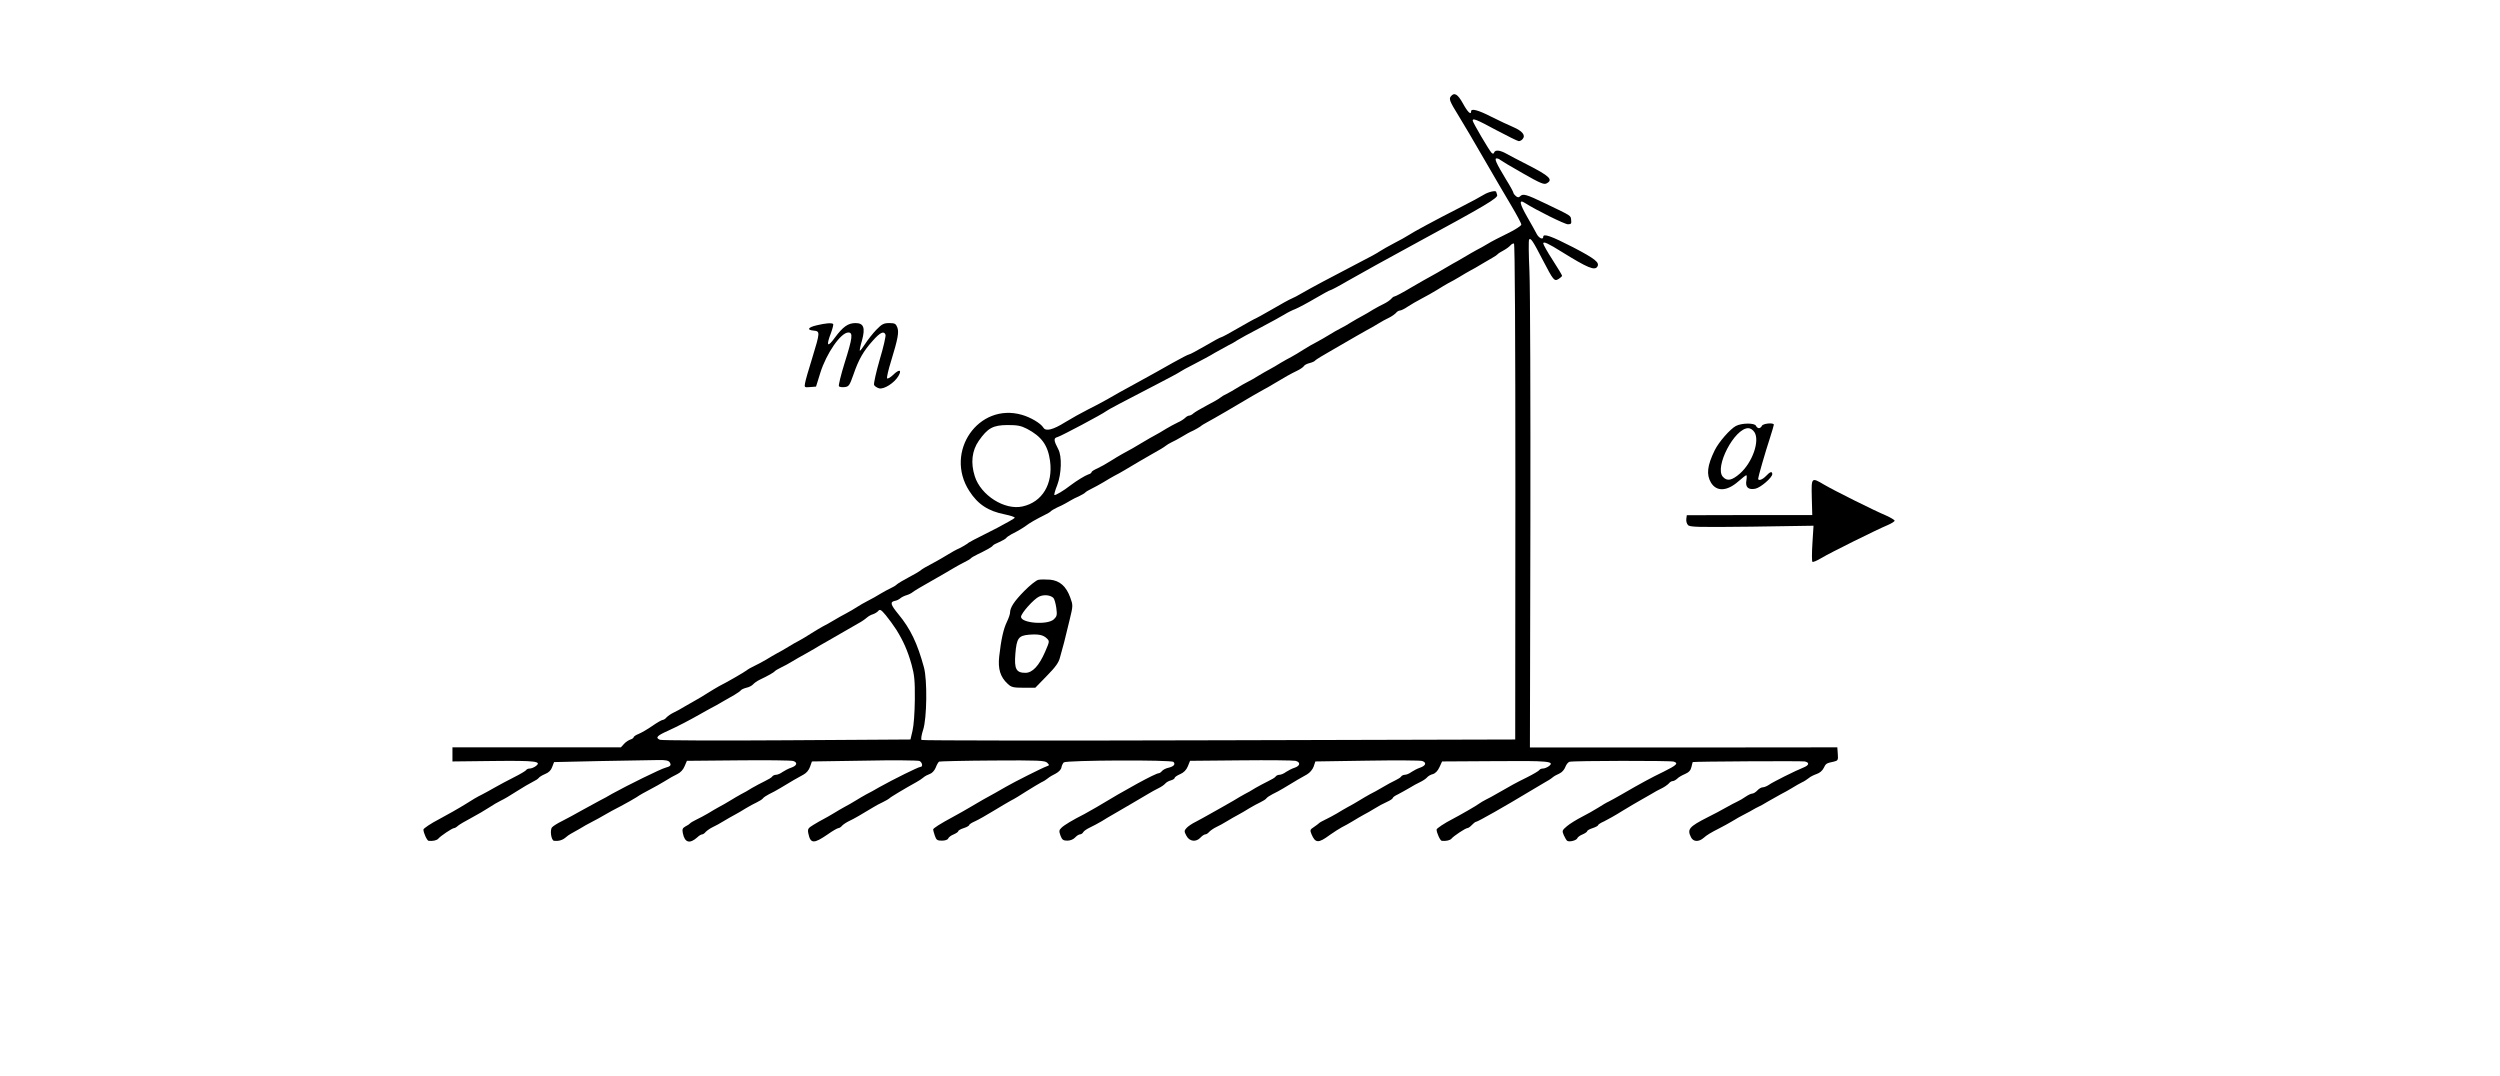 <?xml version="1.0" standalone="no"?>
<!DOCTYPE svg PUBLIC "-//W3C//DTD SVG 20010904//EN"
 "http://www.w3.org/TR/2001/REC-SVG-20010904/DTD/svg10.dtd">
<svg version="1.0" xmlns="http://www.w3.org/2000/svg"
 width="1594pt" height="686pt" viewBox="0 0 1594 686"
 preserveAspectRatio="xMidYMid meet">
<g transform="translate(0,686) scale(0.1,-0.1)"
fill="#000000" stroke="none">
<path d="M9251 6246 c-14 -17 -8 -32 50 -126 26 -41 97 -163 159 -270 62 -107
141 -243 176 -301 35 -59 64 -113 64 -121 0 -7 -39 -33 -87 -56 -49 -24 -106
-53 -128 -67 -22 -13 -53 -31 -70 -39 -16 -9 -52 -29 -80 -46 -27 -16 -59 -35
-70 -40 -11 -6 -38 -22 -60 -35 -22 -13 -56 -33 -75 -43 -19 -10 -79 -44 -132
-75 -53 -32 -101 -57 -106 -57 -5 0 -15 -7 -22 -16 -8 -8 -27 -22 -44 -30 -17
-8 -49 -25 -71 -38 -22 -14 -53 -32 -70 -41 -16 -8 -48 -27 -70 -40 -22 -14
-53 -32 -70 -40 -16 -8 -48 -26 -70 -40 -22 -14 -58 -34 -80 -46 -22 -11 -60
-33 -85 -49 -25 -16 -58 -36 -75 -45 -16 -8 -48 -26 -70 -39 -22 -14 -53 -32
-70 -41 -16 -8 -48 -27 -70 -40 -22 -14 -53 -32 -70 -40 -16 -8 -48 -26 -70
-40 -22 -14 -51 -30 -65 -37 -14 -6 -32 -17 -40 -24 -8 -7 -46 -29 -85 -49
-38 -20 -77 -43 -86 -51 -8 -8 -21 -14 -27 -14 -6 0 -17 -6 -25 -14 -8 -8 -29
-22 -48 -30 -19 -9 -52 -27 -74 -40 -22 -14 -53 -32 -70 -41 -16 -8 -48 -27
-70 -40 -49 -30 -100 -59 -140 -80 -16 -9 -50 -29 -75 -45 -25 -16 -62 -37
-82 -46 -21 -9 -38 -20 -38 -24 0 -5 -9 -12 -21 -15 -20 -7 -73 -39 -114 -70
-43 -34 -98 -66 -102 -61 -3 2 5 31 18 63 27 71 31 183 7 228 -30 57 -31 72
-6 78 23 6 290 148 312 166 11 9 108 60 336 178 68 35 129 68 135 73 5 4 46
27 90 49 44 23 103 54 130 71 28 16 66 37 85 47 19 9 46 24 60 34 14 9 79 45
145 79 66 35 136 73 155 85 19 12 51 28 70 35 19 8 76 38 125 67 50 29 93 53
98 53 4 0 54 26 110 59 109 62 227 127 427 236 454 246 533 293 526 312 -3 8
-6 17 -6 19 0 12 -50 1 -80 -18 -19 -12 -84 -47 -145 -78 -165 -84 -307 -161
-335 -180 -14 -9 -54 -32 -90 -50 -36 -19 -77 -42 -92 -52 -14 -10 -68 -40
-120 -66 -204 -106 -325 -171 -373 -199 -27 -16 -59 -33 -70 -37 -11 -4 -66
-34 -122 -67 -56 -32 -104 -59 -106 -59 -3 0 -52 -27 -109 -60 -56 -33 -107
-60 -111 -60 -5 0 -51 -25 -102 -55 -52 -30 -98 -55 -104 -55 -5 0 -51 -24
-103 -53 -51 -30 -154 -86 -228 -127 -74 -40 -160 -88 -190 -106 -30 -17 -86
-47 -125 -66 -38 -19 -104 -56 -145 -81 -75 -47 -122 -59 -137 -34 -17 28 -81
66 -137 82 -277 80 -496 -236 -336 -485 55 -86 121 -129 228 -150 34 -7 62
-16 62 -21 0 -4 -51 -33 -112 -65 -159 -80 -182 -92 -194 -103 -7 -5 -27 -17
-45 -26 -19 -8 -52 -26 -74 -40 -22 -13 -53 -32 -70 -41 -75 -40 -96 -52 -108
-63 -8 -6 -40 -25 -73 -42 -32 -17 -66 -37 -74 -44 -8 -8 -26 -19 -40 -25 -14
-6 -43 -22 -65 -35 -22 -14 -58 -34 -80 -45 -22 -11 -53 -29 -70 -40 -16 -11
-48 -29 -70 -41 -22 -11 -58 -32 -80 -45 -22 -13 -53 -31 -70 -39 -16 -9 -50
-29 -75 -45 -25 -16 -58 -36 -75 -45 -16 -8 -48 -26 -70 -40 -22 -13 -53 -32
-70 -40 -16 -9 -48 -27 -70 -41 -22 -13 -56 -31 -75 -40 -19 -9 -41 -21 -49
-28 -14 -11 -122 -74 -176 -101 -16 -9 -50 -29 -75 -45 -25 -16 -58 -36 -75
-45 -16 -9 -48 -27 -70 -40 -22 -14 -54 -31 -71 -39 -17 -8 -36 -22 -44 -30
-7 -9 -18 -16 -24 -16 -6 0 -36 -17 -66 -38 -30 -21 -70 -44 -87 -51 -18 -7
-33 -17 -33 -22 0 -4 -9 -11 -20 -14 -12 -4 -30 -16 -41 -28 l-20 -22 -537 0
-537 0 0 -45 0 -45 260 3 c271 3 312 -2 271 -33 -11 -8 -28 -15 -37 -15 -10 0
-21 -4 -24 -10 -3 -5 -38 -26 -78 -46 -40 -20 -94 -49 -122 -65 -27 -16 -63
-35 -80 -44 -16 -8 -39 -20 -50 -27 -11 -7 -36 -22 -55 -34 -38 -24 -130 -76
-170 -97 -49 -25 -100 -59 -100 -66 0 -21 23 -71 33 -72 27 -3 53 3 62 14 14
17 89 67 100 67 5 0 16 6 24 14 9 8 48 31 86 51 39 21 89 50 113 66 24 16 58
36 75 44 18 8 64 35 102 60 39 25 84 51 102 60 17 8 34 19 38 25 4 6 22 17 41
25 23 9 38 24 45 45 6 16 12 31 12 31 2 1 552 12 665 13 45 1 65 -3 72 -14 12
-19 6 -26 -27 -35 -27 -6 -244 -113 -338 -165 -27 -16 -63 -36 -80 -44 -16 -9
-66 -36 -110 -60 -44 -25 -103 -57 -131 -71 -29 -14 -57 -32 -64 -40 -15 -18
-5 -84 13 -86 29 -3 53 4 72 20 11 10 27 21 35 25 8 4 33 18 55 31 22 14 58
34 80 45 22 11 58 31 80 44 22 13 69 39 105 57 36 19 80 44 99 56 18 13 56 34
85 49 28 14 71 39 96 54 25 16 60 36 78 44 21 10 38 28 47 50 l15 35 327 3
c181 2 338 0 351 -4 30 -10 24 -30 -14 -43 -16 -5 -40 -18 -54 -27 -13 -10
-32 -18 -42 -18 -9 0 -20 -5 -24 -11 -3 -6 -25 -19 -48 -30 -22 -11 -59 -30
-81 -43 -22 -14 -53 -32 -70 -40 -16 -9 -48 -27 -70 -41 -22 -13 -53 -32 -70
-40 -16 -9 -48 -27 -70 -41 -22 -13 -56 -31 -75 -40 -19 -9 -37 -20 -40 -24
-3 -4 -16 -13 -29 -19 -19 -11 -22 -18 -17 -43 12 -61 44 -70 92 -27 11 11 25
19 31 19 6 0 16 7 23 16 8 8 27 22 44 30 17 8 49 25 71 39 22 13 54 32 70 40
17 9 48 27 70 41 22 13 54 31 72 39 17 8 34 19 38 25 4 6 21 17 38 26 18 8 50
26 72 39 67 41 116 69 148 86 19 10 35 29 42 50 l12 34 334 5 c184 4 342 2
352 -2 19 -10 23 -38 5 -38 -12 0 -170 -78 -263 -130 -27 -16 -63 -36 -80 -44
-16 -9 -48 -27 -70 -41 -22 -13 -53 -32 -70 -40 -16 -9 -48 -27 -70 -41 -22
-13 -51 -30 -65 -37 -14 -7 -42 -23 -63 -36 -35 -21 -38 -27 -33 -54 14 -68
35 -68 125 -6 31 22 61 39 67 39 6 0 17 7 24 16 8 8 27 21 44 29 29 13 82 44
151 86 17 11 46 26 65 35 19 9 37 20 40 23 5 7 97 62 171 103 17 9 38 23 47
31 9 8 28 18 40 22 14 4 30 21 38 40 7 19 17 36 22 39 4 2 158 6 341 7 294 2
334 0 348 -14 15 -15 15 -17 -3 -23 -27 -9 -211 -102 -259 -130 -22 -13 -53
-31 -70 -40 -16 -9 -51 -28 -76 -42 -25 -15 -65 -38 -89 -52 -23 -14 -68 -39
-99 -56 -89 -48 -131 -75 -131 -83 0 -5 5 -22 11 -40 9 -27 16 -31 45 -31 21
0 37 6 40 14 3 8 19 20 35 26 16 7 29 16 29 20 0 5 16 14 35 20 19 6 35 15 35
20 0 4 17 15 38 24 20 9 73 39 117 66 44 27 94 56 110 65 17 8 62 35 100 60
39 24 81 50 95 57 14 6 33 18 42 26 9 8 32 21 50 30 19 10 34 26 36 39 2 12 9
26 15 32 18 14 685 17 699 3 15 -15 2 -29 -31 -37 -16 -3 -35 -13 -42 -21 -6
-8 -15 -14 -20 -14 -21 0 -210 -103 -398 -217 -20 -12 -54 -31 -76 -43 -77
-39 -130 -71 -147 -88 -16 -15 -16 -22 -6 -50 10 -27 18 -32 44 -32 18 0 38 8
49 20 10 11 24 20 31 20 7 0 17 6 21 14 4 8 24 21 43 30 19 9 53 27 75 40 22
14 54 33 72 43 55 32 184 107 222 130 20 12 50 29 67 37 17 8 36 21 43 29 6 8
23 18 36 21 14 4 25 11 25 16 0 5 16 16 35 24 23 10 39 26 49 50 l14 35 324 3
c178 2 334 0 348 -3 34 -8 31 -32 -5 -44 -17 -5 -41 -18 -55 -27 -13 -10 -32
-18 -42 -18 -9 0 -20 -5 -24 -11 -3 -6 -25 -19 -48 -30 -22 -11 -59 -30 -81
-43 -22 -14 -53 -32 -70 -40 -16 -9 -48 -27 -70 -41 -22 -13 -53 -31 -70 -40
-16 -9 -52 -29 -80 -45 -27 -16 -69 -38 -91 -50 -23 -11 -49 -29 -58 -39 -16
-18 -16 -22 -1 -50 19 -37 62 -42 90 -11 10 11 24 20 30 20 7 0 18 7 25 16 8
8 27 22 44 30 17 8 49 25 71 39 22 13 54 32 70 40 17 9 48 27 70 41 22 13 54
31 72 39 17 8 34 19 38 25 4 6 21 17 38 26 18 8 50 26 72 39 71 43 116 70 148
87 19 11 36 31 43 50 l11 33 329 5 c181 3 339 2 352 -2 30 -10 24 -30 -14 -43
-16 -5 -40 -18 -54 -27 -13 -10 -32 -18 -42 -18 -9 0 -20 -5 -24 -11 -3 -6
-21 -17 -38 -25 -17 -8 -53 -27 -81 -44 -27 -16 -63 -36 -80 -44 -16 -9 -48
-27 -70 -41 -22 -13 -53 -32 -70 -40 -16 -9 -48 -27 -70 -41 -22 -13 -56 -31
-75 -40 -19 -9 -37 -19 -40 -23 -3 -3 -17 -14 -32 -24 -25 -16 -26 -20 -16
-45 25 -59 44 -60 118 -5 25 18 59 39 75 48 17 8 48 26 70 39 22 14 54 32 70
41 17 8 48 27 70 40 22 14 57 33 78 42 20 9 37 20 37 24 0 5 15 16 33 24 17 9
50 27 72 40 22 14 54 31 71 39 17 8 36 21 43 29 6 8 23 18 36 21 16 4 32 20
43 44 l17 37 335 2 c343 3 386 -1 346 -32 -11 -8 -28 -15 -37 -15 -10 0 -21
-4 -24 -10 -3 -5 -38 -26 -78 -46 -69 -34 -104 -53 -192 -104 -22 -13 -53 -30
-70 -38 -16 -8 -36 -20 -44 -26 -13 -11 -123 -74 -171 -99 -49 -25 -100 -59
-100 -66 0 -21 23 -71 33 -72 27 -3 53 3 62 14 15 18 90 67 101 67 6 0 19 9
29 20 10 11 22 20 26 20 11 0 190 102 344 195 37 22 80 47 96 57 17 9 38 22
47 30 9 8 30 20 45 26 16 7 32 25 38 42 6 16 18 31 27 33 27 7 644 8 664 1 32
-10 19 -23 -64 -64 -79 -38 -147 -75 -273 -148 -31 -18 -66 -37 -78 -43 -12
-5 -42 -23 -67 -39 -25 -16 -72 -42 -105 -59 -33 -17 -75 -43 -93 -58 -32 -27
-33 -30 -21 -58 8 -17 17 -33 22 -36 13 -9 58 2 64 16 2 7 18 19 34 25 16 7
29 16 29 20 0 5 16 14 35 20 19 6 35 15 35 19 0 4 17 15 38 24 20 10 73 39
117 67 44 27 94 56 110 65 17 9 48 27 70 40 22 14 54 31 71 39 17 8 36 22 44
30 7 9 18 16 26 16 7 0 19 7 28 15 8 9 31 22 50 30 25 11 36 23 41 45 4 16 7
30 8 31 8 4 697 8 715 4 30 -7 28 -23 -5 -37 -55 -22 -201 -95 -224 -112 -13
-9 -31 -16 -40 -16 -9 0 -24 -9 -34 -20 -10 -11 -25 -20 -33 -20 -7 0 -26 -9
-42 -20 -15 -11 -38 -24 -51 -30 -13 -6 -46 -23 -74 -39 -27 -16 -79 -43 -115
-61 -122 -62 -134 -77 -107 -130 15 -28 49 -29 80 -2 19 17 43 32 102 62 22
11 58 31 80 44 22 14 58 34 80 45 22 11 47 25 55 30 8 5 22 12 30 16 8 3 38
19 65 36 28 16 64 36 80 45 17 8 48 26 70 39 22 14 51 30 65 37 14 6 33 19 43
27 10 9 33 20 50 26 19 6 37 21 45 38 14 29 17 31 65 41 26 6 28 10 25 49 l-3
42 -980 -1 -980 0 3 1420 c1 782 -1 1509 -6 1616 -5 107 -6 199 -2 203 10 12
24 -9 86 -129 70 -134 74 -140 103 -122 11 7 21 16 21 20 0 4 -27 49 -60 100
-33 51 -60 99 -60 106 0 15 32 0 120 -55 163 -101 208 -120 225 -93 16 26 -14
50 -154 123 -140 72 -191 90 -191 67 0 -21 -27 -9 -41 17 -8 15 -35 65 -62
111 -49 86 -53 113 -14 88 72 -46 254 -136 274 -136 20 0 24 4 21 26 -3 31 5
25 -159 104 -131 63 -148 67 -167 48 -8 -8 -15 -8 -27 2 -8 7 -15 16 -15 20 0
5 -21 44 -48 87 -62 103 -76 133 -59 133 7 0 17 -4 22 -9 6 -5 70 -44 143 -85
110 -63 136 -74 152 -66 46 24 22 47 -127 123 -51 26 -109 56 -128 67 -41 23
-71 26 -78 8 -3 -9 -8 -10 -16 -3 -15 14 -121 195 -121 206 0 17 23 8 151 -61
72 -38 136 -70 143 -70 8 0 19 6 25 14 20 24 -3 51 -61 76 -29 12 -92 42 -140
66 -84 43 -128 54 -128 34 0 -26 -22 -5 -52 50 -33 60 -55 73 -77 46z m411
-2521 l-1 -1580 -1888 -5 c-1038 -3 -1892 -2 -1897 2 -5 4 -1 32 10 65 24 73
27 318 5 398 -42 154 -86 246 -163 339 -50 61 -55 78 -22 85 10 1 26 9 34 16
8 7 26 16 40 20 14 4 32 13 40 20 8 7 62 39 119 71 57 32 120 69 140 81 20 12
52 30 71 39 19 9 37 20 40 24 3 4 21 15 40 24 56 27 95 48 100 57 3 5 22 15
42 23 20 9 39 20 43 25 3 5 18 16 33 24 42 21 75 41 94 55 20 16 69 44 118 68
19 9 37 20 40 24 3 4 21 15 40 24 19 8 43 20 53 26 9 5 25 15 35 20 9 6 33 18
52 26 19 9 37 20 40 24 3 4 21 15 40 24 19 9 53 28 75 41 22 14 54 32 70 41
17 8 48 26 70 39 72 43 109 65 176 103 37 20 73 42 81 49 7 6 25 17 38 23 14
6 43 22 65 35 22 14 55 32 74 40 18 9 38 21 45 26 6 6 26 18 43 27 29 15 198
113 291 169 21 12 51 29 67 38 17 8 48 27 70 40 63 38 107 63 145 81 19 9 38
22 43 29 4 8 21 16 37 20 16 4 32 11 35 16 3 5 56 37 116 71 61 35 127 73 147
85 21 12 51 29 67 38 17 8 48 27 70 40 22 14 54 31 71 39 17 8 36 22 44 30 7
9 18 16 26 16 7 0 30 11 50 25 20 13 59 36 88 51 28 14 71 39 96 54 25 16 59
36 75 45 17 8 48 26 70 39 22 14 54 32 70 41 17 8 48 27 70 40 22 13 54 32 70
41 17 9 32 20 35 24 3 4 19 14 36 23 17 9 36 23 44 32 7 8 17 14 23 12 6 -2 9
-581 9 -1582z m-3114 401 c93 -49 133 -104 147 -204 20 -148 -49 -263 -175
-291 -114 -26 -267 71 -305 193 -27 85 -18 163 26 226 57 81 90 99 182 100 63
0 86 -4 125 -24z m-833 -1281 c44 -71 72 -133 97 -222 18 -65 22 -102 21 -223
-1 -85 -7 -168 -15 -200 l-13 -55 -790 -5 c-435 -3 -798 -1 -807 3 -31 13 -20
26 50 57 70 32 138 68 207 107 22 13 54 30 70 39 17 8 48 26 70 39 22 13 57
33 77 44 20 12 39 25 42 30 4 5 19 12 35 16 16 3 35 13 42 21 7 8 26 22 43 30
53 25 91 47 96 54 3 4 21 15 40 24 19 9 53 27 75 41 22 13 54 32 70 40 17 9
48 27 70 40 22 14 54 32 72 42 17 10 70 41 118 68 48 28 95 55 106 61 10 6 27
18 36 26 10 9 28 19 40 22 11 4 27 13 33 21 10 12 18 8 48 -28 19 -23 49 -64
67 -92z"/>
<path d="M6620 3163 c-13 -3 -54 -35 -90 -72 -64 -65 -90 -105 -90 -138 0 -9
-9 -35 -20 -58 -22 -45 -37 -113 -49 -220 -9 -80 7 -132 54 -175 23 -22 36
-25 101 -25 l75 0 73 75 c57 58 77 86 85 120 7 25 18 68 26 95 7 28 23 92 35
143 22 90 22 93 4 142 -26 72 -67 108 -129 114 -27 2 -61 2 -75 -1z m97 -116
c6 -7 14 -35 18 -63 6 -46 4 -54 -16 -73 -41 -38 -209 -24 -209 16 0 23 82
114 115 129 32 15 73 10 92 -9z m-43 -257 c19 -18 18 -20 -10 -85 -39 -90 -81
-135 -126 -135 -59 0 -72 25 -64 122 8 98 20 115 85 121 63 5 92 -1 115 -23z"/>
<path d="M5208 4786 c-57 -13 -66 -30 -20 -34 42 -4 41 -10 -9 -174 -23 -73
-44 -146 -46 -161 -5 -27 -4 -28 32 -25 l38 3 27 87 c39 125 131 258 179 258
31 0 27 -33 -24 -195 -24 -77 -40 -144 -36 -148 5 -5 21 -7 37 -5 26 3 31 10
56 81 33 96 63 148 123 215 47 53 71 64 81 38 3 -8 -13 -80 -37 -159 -23 -80
-39 -152 -36 -161 3 -8 18 -18 32 -22 31 -8 97 34 123 78 24 41 6 46 -32 9
-19 -18 -36 -28 -40 -23 -3 5 8 54 25 108 44 144 52 186 40 217 -9 23 -16 27
-51 27 -35 0 -47 -6 -83 -43 -23 -24 -55 -65 -71 -90 -17 -26 -31 -45 -34 -43
-2 2 4 32 14 65 22 81 11 111 -41 111 -48 0 -80 -23 -132 -93 -48 -66 -57 -54
-24 32 10 28 16 52 13 55 -8 9 -50 5 -104 -8z"/>
<path d="M11068 4144 c-37 -20 -109 -102 -135 -155 -48 -98 -54 -155 -24 -206
36 -59 102 -56 174 7 25 22 48 40 51 40 4 0 4 -15 1 -33 -8 -43 12 -62 57 -53
34 7 108 71 108 93 0 20 -14 16 -40 -12 -23 -24 -50 -33 -50 -17 0 11 46 171
76 262 13 41 24 78 24 82 0 15 -70 8 -76 -7 -4 -8 -12 -15 -19 -15 -7 0 -15 7
-19 15 -7 19 -90 19 -128 -1z m118 -39 c36 -55 -12 -194 -93 -265 -51 -44 -81
-50 -108 -20 -55 61 74 310 162 310 13 0 29 -10 39 -25z"/>
<path d="M11552 3688 l3 -112 -400 0 -400 -1 -3 -23 c-2 -13 2 -30 10 -39 11
-14 55 -15 407 -11 l394 6 -7 -112 c-4 -62 -4 -115 0 -118 3 -4 29 7 57 24 55
33 353 181 425 211 23 10 42 22 42 27 0 5 -24 19 -52 32 -79 33 -335 161 -396
197 -83 49 -83 49 -80 -81z"/>
</g>
</svg>
